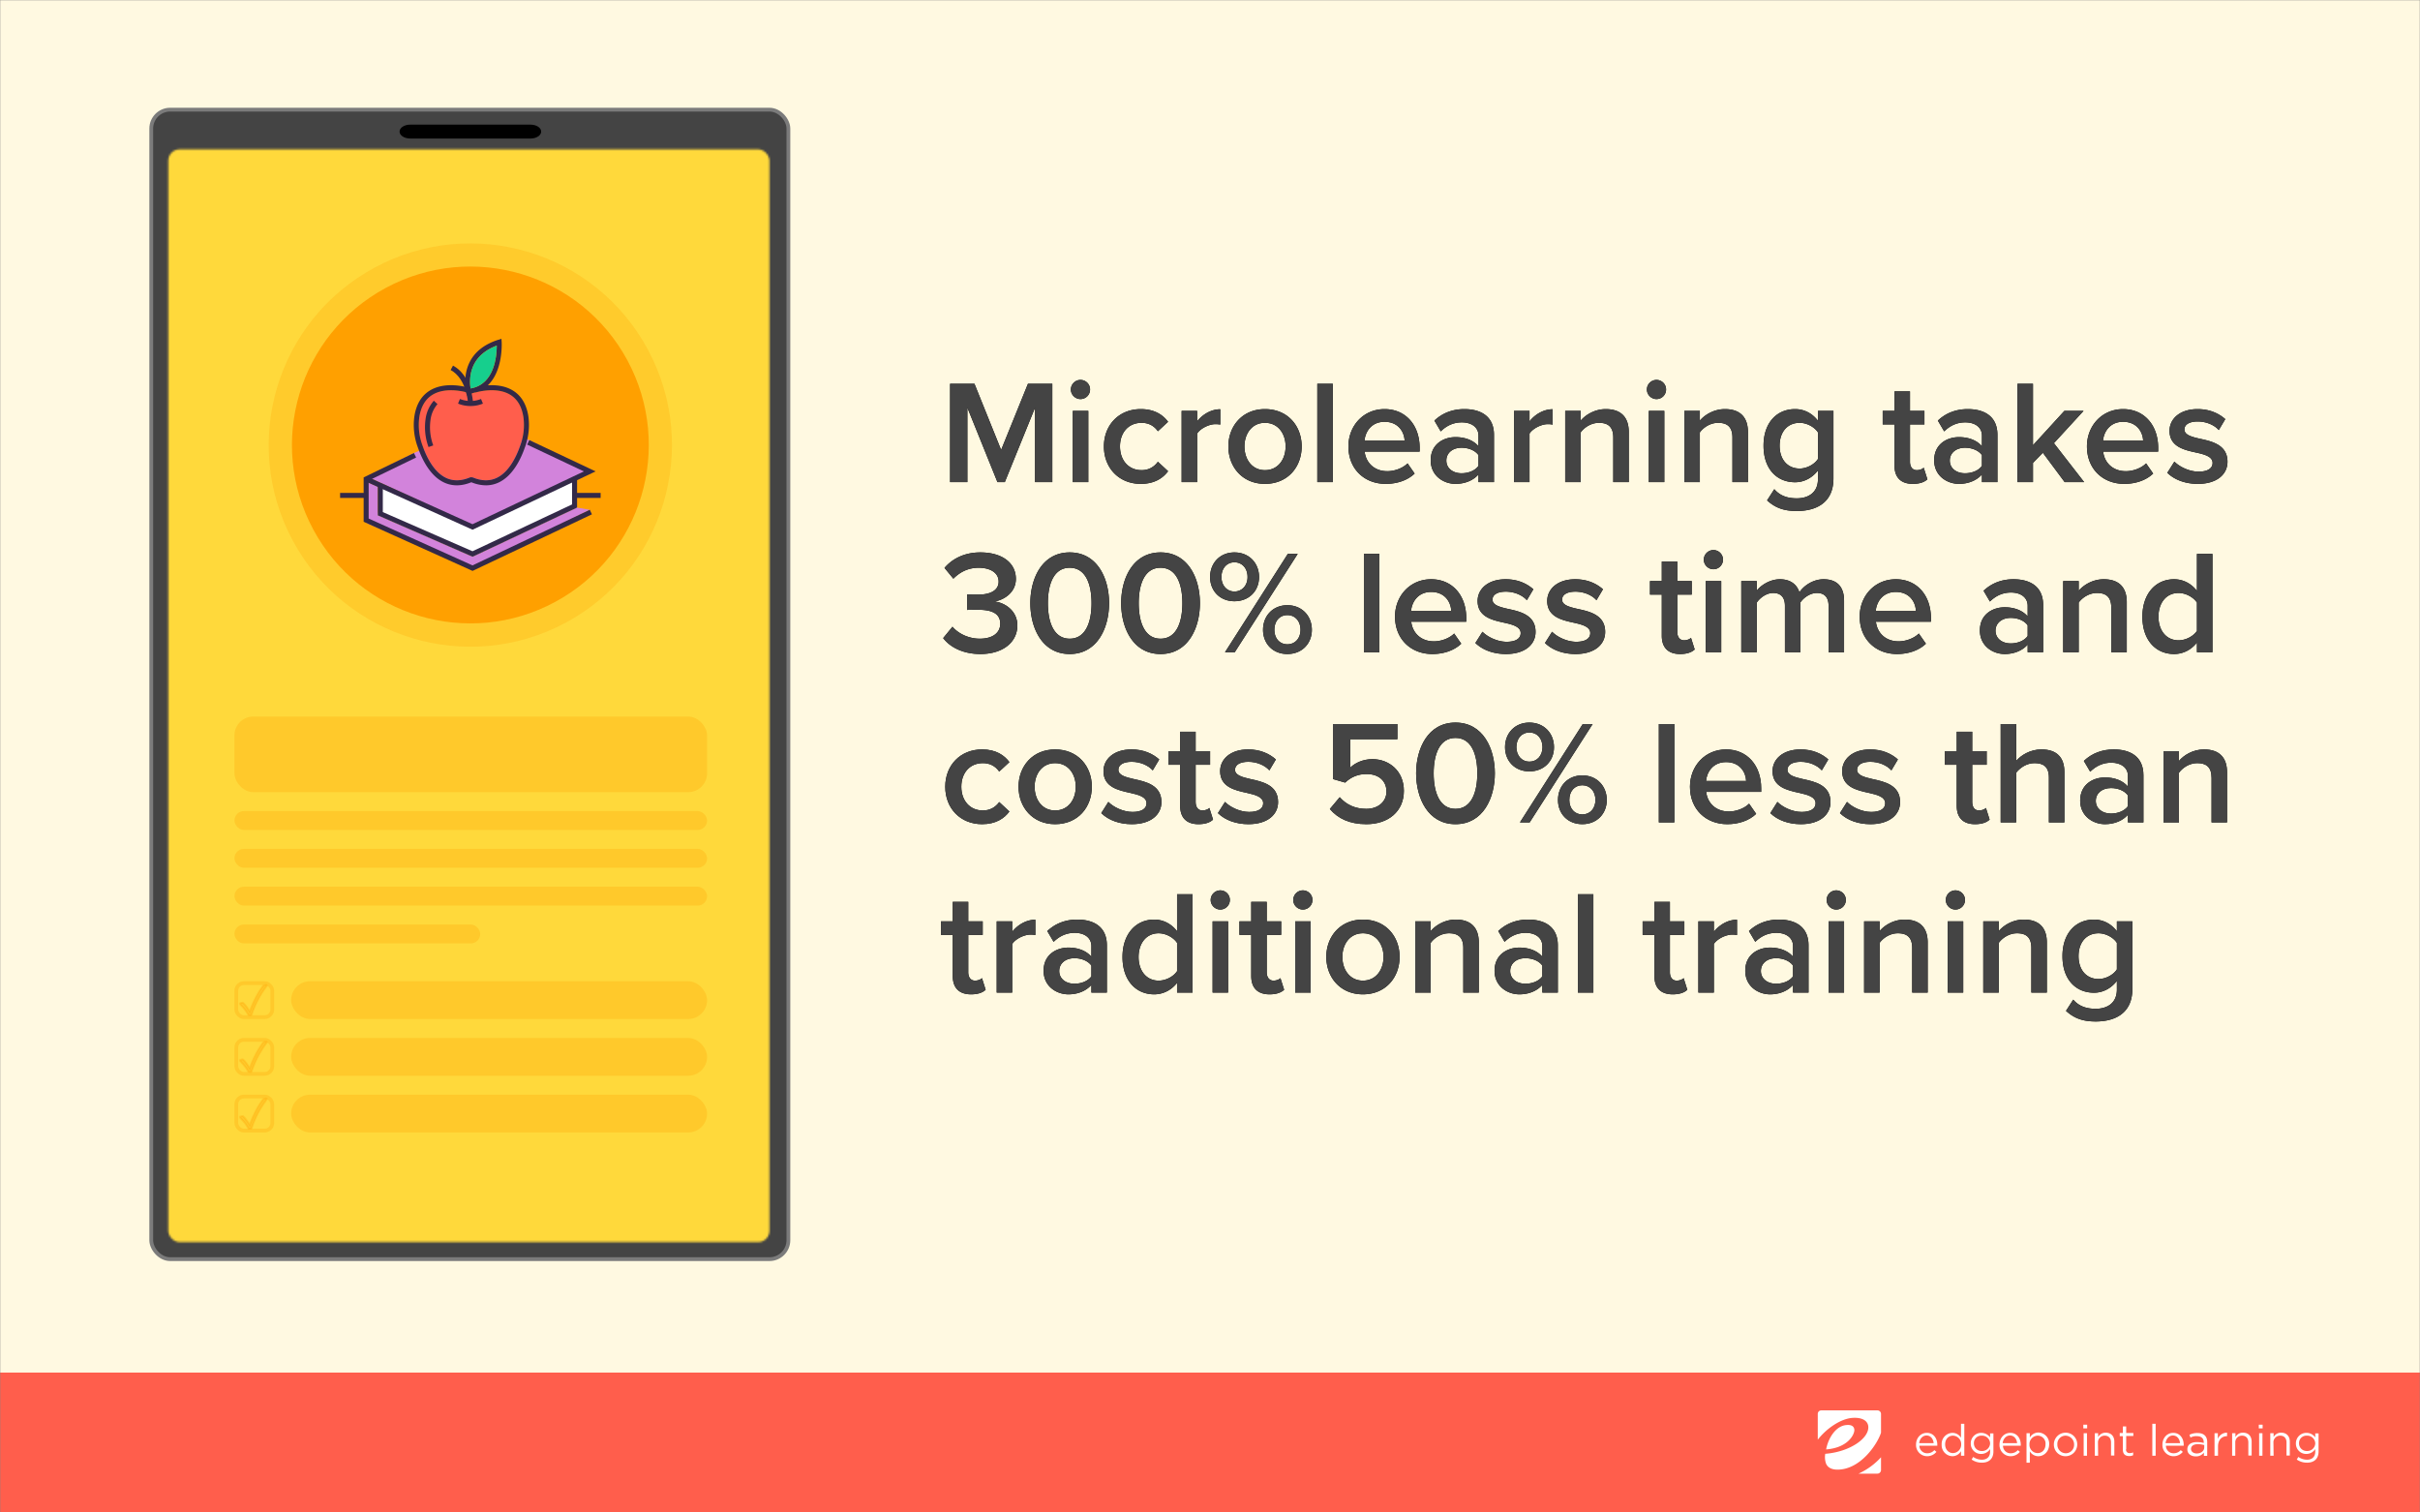 <svg xmlns="http://www.w3.org/2000/svg" xmlns:xlink="http://www.w3.org/1999/xlink" viewBox="0 0 1280 800">
  <rect x="0" y="0" width="1280" height="800" fill="#808080" stroke="none"/>
  <defs>
    <path id="a" d="M0 0h1280v800H0z"/>
    <path id="e" d="M50.466 72V32.61L34.476 72h-3.9L14.664 32.61V72H5.538V19.974h12.87l14.118 35.022 14.196-35.022h12.87V72h-9.126zM74.49 28.086c-2.73 0-5.07-2.262-5.07-5.07 0-2.808 2.34-5.07 5.07-5.07a5.06 5.06 0 015.07 5.07 5.06 5.06 0 01-5.07 5.07zM70.434 72V34.326h8.19V72h-8.19zm16.458-18.876c0-11.388 8.034-19.734 19.5-19.734 7.332 0 11.778 3.12 14.43 6.708l-5.382 4.992c-2.106-2.964-4.992-4.446-8.658-4.446-6.864 0-11.388 5.148-11.388 12.48 0 7.332 4.524 12.558 11.388 12.558 3.666 0 6.552-1.56 8.658-4.446l5.382 4.992c-2.652 3.588-7.098 6.708-14.43 6.708-11.466 0-19.5-8.346-19.5-19.812zM127.998 72V34.326h8.19v5.538c2.808-3.588 7.332-6.396 12.246-6.396v8.112c-.702-.156-1.56-.234-2.574-.234-3.432 0-8.034 2.34-9.672 4.992V72h-8.19zm44.07.936c-11.934 0-19.344-8.97-19.344-19.812 0-10.764 7.41-19.734 19.344-19.734 12.09 0 19.422 8.97 19.422 19.734 0 10.842-7.332 19.812-19.422 19.812zm0-7.254c7.02 0 10.92-5.85 10.92-12.558 0-6.63-3.9-12.48-10.92-12.48-6.942 0-10.842 5.85-10.842 12.48 0 6.708 3.9 12.558 10.842 12.558zM199.758 72V19.974h8.19V72h-8.19zm16.458-18.876c0-10.92 7.956-19.734 19.11-19.734 11.31 0 18.564 8.658 18.564 20.514v1.95h-29.094c.624 5.694 4.914 10.374 12.012 10.374 3.666 0 8.034-1.482 10.686-4.134l3.744 5.382c-3.744 3.588-9.282 5.46-15.288 5.46-11.31 0-19.734-7.878-19.734-19.812zm19.11-13.026c-7.02 0-10.218 5.382-10.608 9.984h21.216c-.156-4.446-3.198-9.984-10.608-9.984zM285.012 72v-4.056c-2.808 3.198-7.176 4.992-12.168 4.992-6.162 0-13.104-4.134-13.104-12.48 0-8.658 6.942-12.246 13.104-12.246 5.07 0 9.438 1.638 12.168 4.836V47.43c0-4.368-3.588-7.02-8.814-7.02-4.212 0-7.878 1.56-11.154 4.758l-3.354-5.694c4.368-4.134 9.828-6.084 15.834-6.084 8.346 0 15.678 3.51 15.678 13.65V72h-8.19zm0-8.58v-5.694c-1.872-2.574-5.382-3.9-8.97-3.9-4.602 0-8.034 2.652-8.034 6.786 0 4.056 3.432 6.708 8.034 6.708 3.588 0 7.098-1.326 8.97-3.9zM303.81 72V34.326H312v5.538c2.808-3.588 7.332-6.396 12.246-6.396v8.112c-.702-.156-1.56-.234-2.574-.234-3.432 0-8.034 2.34-9.672 4.992V72h-8.19zm52.494 0V48.444c0-5.85-2.964-7.8-7.566-7.8-4.212 0-7.8 2.496-9.672 5.07V72h-8.19V34.326h8.19v5.148c2.496-2.964 7.332-6.084 13.26-6.084 8.112 0 12.168 4.368 12.168 12.09V72h-8.19zm22.854-43.914c-2.73 0-5.07-2.262-5.07-5.07 0-2.808 2.34-5.07 5.07-5.07a5.06 5.06 0 015.07 5.07 5.06 5.06 0 01-5.07 5.07zM375.102 72V34.326h8.19V72h-8.19zm44.226 0V48.444c0-5.85-2.964-7.8-7.566-7.8-4.212 0-7.8 2.496-9.672 5.07V72h-8.19V34.326h8.19v5.148c2.496-2.964 7.332-6.084 13.26-6.084 8.112 0 12.168 4.368 12.168 12.09V72h-8.19zm18.33 9.672l3.822-5.928c3.042 3.51 6.942 4.836 11.934 4.836 5.382 0 11.154-2.496 11.154-10.218v-4.524c-2.886 3.744-7.176 6.24-12.09 6.24-9.594 0-16.692-6.942-16.692-19.344 0-12.168 7.02-19.344 16.692-19.344 4.758 0 9.048 2.184 12.09 6.162v-5.226h8.19V70.05c0 13.572-10.062 17.238-19.344 17.238-6.396 0-11.154-1.404-15.756-5.616zm26.91-21.918v-14.04c-1.794-2.808-5.85-5.07-9.672-5.07-6.474 0-10.608 4.836-10.608 12.09s4.134 12.09 10.608 12.09c3.822 0 7.878-2.262 9.672-5.07zm50.154 13.182c-6.318 0-9.672-3.432-9.672-9.672V41.502h-6.24v-7.176h6.24V24.03h8.19v10.296h7.644v7.176h-7.644v19.734c0 2.574 1.248 4.446 3.588 4.446 1.56 0 3.042-.624 3.666-1.326l1.95 6.162c-1.482 1.404-3.9 2.418-7.722 2.418zM551.304 72v-4.056c-2.808 3.198-7.176 4.992-12.168 4.992-6.162 0-13.104-4.134-13.104-12.48 0-8.658 6.942-12.246 13.104-12.246 5.07 0 9.438 1.638 12.168 4.836V47.43c0-4.368-3.588-7.02-8.814-7.02-4.212 0-7.878 1.56-11.154 4.758l-3.354-5.694c4.368-4.134 9.828-6.084 15.834-6.084 8.346 0 15.678 3.51 15.678 13.65V72h-8.19zm0-8.58v-5.694c-1.872-2.574-5.382-3.9-8.97-3.9-4.602 0-8.034 2.652-8.034 6.786 0 4.056 3.432 6.708 8.034 6.708 3.588 0 7.098-1.326 8.97-3.9zM595.062 72l-11.544-15.522-5.226 5.382V72h-8.19V19.974h8.19V52.5l16.614-18.174h10.14l-15.678 17.082L605.358 72h-10.296zm11.778-18.876c0-10.92 7.956-19.734 19.11-19.734 11.31 0 18.564 8.658 18.564 20.514v1.95H615.42c.624 5.694 4.914 10.374 12.012 10.374 3.666 0 8.034-1.482 10.686-4.134l3.744 5.382c-3.744 3.588-9.282 5.46-15.288 5.46-11.31 0-19.734-7.878-19.734-19.812zm19.11-13.026c-7.02 0-10.218 5.382-10.608 9.984h21.216c-.156-4.446-3.198-9.984-10.608-9.984zm23.4 26.988l3.744-5.928c2.652 2.73 7.878 5.304 12.792 5.304s7.41-1.794 7.41-4.602c0-3.276-3.978-4.446-8.58-5.46-6.474-1.404-14.196-3.12-14.196-11.544 0-6.162 5.304-11.466 14.82-11.466 6.396 0 11.232 2.262 14.664 5.304l-3.432 5.772c-2.262-2.574-6.474-4.524-11.154-4.524-4.29 0-7.02 1.56-7.02 4.212 0 2.886 3.744 3.9 8.19 4.914 6.552 1.404 14.586 3.276 14.586 12.168 0 6.63-5.538 11.7-15.678 11.7-6.396 0-12.246-2.028-16.146-5.85z"/>
    <path id="f" d="M1.872 154.512l4.914-6.006c3.354 3.9 8.892 6.318 14.43 6.318 6.864 0 10.842-3.12 10.842-7.956 0-5.148-4.134-7.332-11.544-7.332-2.184 0-5.226 0-6.006.078v-8.19c.936.078 3.978.078 6.006.078 6.084 0 10.686-2.106 10.686-6.864 0-4.836-4.68-7.332-10.53-7.332-5.304 0-9.672 2.028-13.416 5.772l-4.68-5.694c3.978-4.68 10.296-8.19 18.954-8.19 11.232 0 18.798 5.304 18.798 14.04 0 6.942-5.928 10.998-11.31 11.934 5.07.468 12.09 4.602 12.09 12.636 0 8.814-7.566 15.132-19.578 15.132-9.282 0-16.146-3.744-19.656-8.424zm46.098-18.486c0-13.104 6.24-26.832 20.826-26.832s20.826 13.728 20.826 26.832c0 13.104-6.24 26.91-20.826 26.91S47.97 149.13 47.97 136.026zm32.37 0c0-9.906-3.042-18.72-11.544-18.72s-11.544 8.814-11.544 18.72c0 9.906 3.042 18.798 11.544 18.798s11.544-8.892 11.544-18.798zm15.678 0c0-13.104 6.24-26.832 20.826-26.832s20.826 13.728 20.826 26.832c0 13.104-6.24 26.91-20.826 26.91s-20.826-13.806-20.826-26.91zm32.37 0c0-9.906-3.042-18.72-11.544-18.72s-11.544 8.814-11.544 18.72c0 9.906 3.042 18.798 11.544 18.798s11.544-8.892 11.544-18.798zm14.664-13.806c0-7.332 5.148-13.026 12.87-13.026 7.8 0 13.026 5.694 13.026 13.026 0 7.254-5.226 12.792-13.026 12.792-7.722 0-12.87-5.538-12.87-12.792zM150.93 162l33.228-52.026h5.226L156.078 162h-5.148zm11.934-39.78c0-4.68-2.886-7.8-6.942-7.8-3.978 0-6.864 3.12-6.864 7.8 0 4.446 2.886 7.644 6.864 7.644 4.056 0 6.942-3.198 6.942-7.644zm8.19 27.924c0-7.332 5.148-13.026 12.87-13.026 7.722 0 12.948 5.694 12.948 13.026 0 7.254-5.226 12.792-12.948 12.792s-12.87-5.538-12.87-12.792zm19.812 0c0-4.68-2.886-7.8-6.942-7.8s-6.864 3.12-6.864 7.8c0 4.524 2.808 7.644 6.864 7.644s6.942-3.12 6.942-7.644zM224.406 162v-52.026h8.19V162h-8.19zm16.458-18.876c0-10.92 7.956-19.734 19.11-19.734 11.31 0 18.564 8.658 18.564 20.514v1.95h-29.094c.624 5.694 4.914 10.374 12.012 10.374 3.666 0 8.034-1.482 10.686-4.134l3.744 5.382c-3.744 3.588-9.282 5.46-15.288 5.46-11.31 0-19.734-7.878-19.734-19.812zm19.11-13.026c-7.02 0-10.218 5.382-10.608 9.984h21.216c-.156-4.446-3.198-9.984-10.608-9.984zm23.4 26.988l3.744-5.928c2.652 2.73 7.878 5.304 12.792 5.304s7.41-1.794 7.41-4.602c0-3.276-3.978-4.446-8.58-5.46-6.474-1.404-14.196-3.12-14.196-11.544 0-6.162 5.304-11.466 14.82-11.466 6.396 0 11.232 2.262 14.664 5.304l-3.432 5.772c-2.262-2.574-6.474-4.524-11.154-4.524-4.29 0-7.02 1.56-7.02 4.212 0 2.886 3.744 3.9 8.19 4.914 6.552 1.404 14.586 3.276 14.586 12.168 0 6.63-5.538 11.7-15.678 11.7-6.396 0-12.246-2.028-16.146-5.85zm36.816 0l3.744-5.928c2.652 2.73 7.878 5.304 12.792 5.304s7.41-1.794 7.41-4.602c0-3.276-3.978-4.446-8.58-5.46-6.474-1.404-14.196-3.12-14.196-11.544 0-6.162 5.304-11.466 14.82-11.466 6.396 0 11.232 2.262 14.664 5.304l-3.432 5.772c-2.262-2.574-6.474-4.524-11.154-4.524-4.29 0-7.02 1.56-7.02 4.212 0 2.886 3.744 3.9 8.19 4.914 6.552 1.404 14.586 3.276 14.586 12.168 0 6.63-5.538 11.7-15.678 11.7-6.396 0-12.246-2.028-16.146-5.85zm71.448 5.85c-6.318 0-9.672-3.432-9.672-9.672v-21.762h-6.24v-7.176h6.24V114.03h8.19v10.296h7.644v7.176h-7.644v19.734c0 2.574 1.248 4.446 3.588 4.446 1.56 0 3.042-.624 3.666-1.326l1.95 6.162c-1.482 1.404-3.9 2.418-7.722 2.418zm17.628-44.85c-2.73 0-5.07-2.262-5.07-5.07 0-2.808 2.34-5.07 5.07-5.07a5.06 5.06 0 015.07 5.07 5.06 5.06 0 01-5.07 5.07zM405.21 162v-37.674h8.19V162h-8.19zm64.974 0v-24.57c0-4.056-1.794-6.786-6.162-6.786-3.666 0-7.098 2.574-8.736 4.992V162h-8.19v-24.57c0-4.056-1.794-6.786-6.24-6.786-3.588 0-6.942 2.574-8.658 5.07V162h-8.19v-37.674h8.19v5.148c1.56-2.34 6.552-6.084 12.246-6.084 5.616 0 9.048 2.808 10.296 6.942 2.184-3.432 7.176-6.942 12.792-6.942 6.942 0 10.842 3.744 10.842 11.388V162h-8.19zm16.458-18.876c0-10.92 7.956-19.734 19.11-19.734 11.31 0 18.564 8.658 18.564 20.514v1.95h-29.094c.624 5.694 4.914 10.374 12.012 10.374 3.666 0 8.034-1.482 10.686-4.134l3.744 5.382c-3.744 3.588-9.282 5.46-15.288 5.46-11.31 0-19.734-7.878-19.734-19.812zm19.11-13.026c-7.02 0-10.218 5.382-10.608 9.984h21.216c-.156-4.446-3.198-9.984-10.608-9.984zM575.484 162v-4.056c-2.808 3.198-7.176 4.992-12.168 4.992-6.162 0-13.104-4.134-13.104-12.48 0-8.658 6.942-12.246 13.104-12.246 5.07 0 9.438 1.638 12.168 4.836v-5.616c0-4.368-3.588-7.02-8.814-7.02-4.212 0-7.878 1.56-11.154 4.758l-3.354-5.694c4.368-4.134 9.828-6.084 15.834-6.084 8.346 0 15.678 3.51 15.678 13.65V162h-8.19zm0-8.58v-5.694c-1.872-2.574-5.382-3.9-8.97-3.9-4.602 0-8.034 2.652-8.034 6.786 0 4.056 3.432 6.708 8.034 6.708 3.588 0 7.098-1.326 8.97-3.9zM619.71 162v-23.556c0-5.85-2.964-7.8-7.566-7.8-4.212 0-7.8 2.496-9.672 5.07V162h-8.19v-37.674h8.19v5.148c2.496-2.964 7.332-6.084 13.26-6.084 8.112 0 12.168 4.368 12.168 12.09V162h-8.19zm45.318 0v-5.148c-2.886 3.744-7.254 6.084-12.09 6.084-9.672 0-16.77-7.332-16.77-19.734 0-12.168 7.02-19.812 16.77-19.812 4.68 0 9.048 2.184 12.09 6.162v-19.578h8.19V162h-8.19zm0-11.31v-14.976c-1.872-2.808-5.85-5.07-9.75-5.07-6.474 0-10.608 5.226-10.608 12.558 0 7.254 4.134 12.48 10.608 12.48 3.9 0 7.878-2.184 9.75-4.992z"/>
    <path id="g" d="M2.964 233.124c0-11.388 8.034-19.734 19.5-19.734 7.332 0 11.778 3.12 14.43 6.708l-5.382 4.992c-2.106-2.964-4.992-4.446-8.658-4.446-6.864 0-11.388 5.148-11.388 12.48 0 7.332 4.524 12.558 11.388 12.558 3.666 0 6.552-1.56 8.658-4.446l5.382 4.992c-2.652 3.588-7.098 6.708-14.43 6.708-11.466 0-19.5-8.346-19.5-19.812zm58.11 19.812c-11.934 0-19.344-8.97-19.344-19.812 0-10.764 7.41-19.734 19.344-19.734 12.09 0 19.422 8.97 19.422 19.734 0 10.842-7.332 19.812-19.422 19.812zm0-7.254c7.02 0 10.92-5.85 10.92-12.558 0-6.63-3.9-12.48-10.92-12.48-6.942 0-10.842 5.85-10.842 12.48 0 6.708 3.9 12.558 10.842 12.558zm24.414 1.404l3.744-5.928c2.652 2.73 7.878 5.304 12.792 5.304s7.41-1.794 7.41-4.602c0-3.276-3.978-4.446-8.58-5.46-6.474-1.404-14.196-3.12-14.196-11.544 0-6.162 5.304-11.466 14.82-11.466 6.396 0 11.232 2.262 14.664 5.304l-3.432 5.772c-2.262-2.574-6.474-4.524-11.154-4.524-4.29 0-7.02 1.56-7.02 4.212 0 2.886 3.744 3.9 8.19 4.914 6.552 1.404 14.586 3.276 14.586 12.168 0 6.63-5.538 11.7-15.678 11.7-6.396 0-12.246-2.028-16.146-5.85zm51.402 5.85c-6.318 0-9.672-3.432-9.672-9.672v-21.762h-6.24v-7.176h6.24V204.03h8.19v10.296h7.644v7.176h-7.644v19.734c0 2.574 1.248 4.446 3.588 4.446 1.56 0 3.042-.624 3.666-1.326l1.95 6.162c-1.482 1.404-3.9 2.418-7.722 2.418zm10.296-5.85l3.744-5.928c2.652 2.73 7.878 5.304 12.792 5.304s7.41-1.794 7.41-4.602c0-3.276-3.978-4.446-8.58-5.46-6.474-1.404-14.196-3.12-14.196-11.544 0-6.162 5.304-11.466 14.82-11.466 6.396 0 11.232 2.262 14.664 5.304l-3.432 5.772c-2.262-2.574-6.474-4.524-11.154-4.524-4.29 0-7.02 1.56-7.02 4.212 0 2.886 3.744 3.9 8.19 4.914 6.552 1.404 14.586 3.276 14.586 12.168 0 6.63-5.538 11.7-15.678 11.7-6.396 0-12.246-2.028-16.146-5.85zm59.202-2.184l5.226-6.24c3.51 3.978 8.19 6.162 14.04 6.162 6.552 0 10.686-4.056 10.686-9.126 0-5.616-4.056-9.282-10.452-9.282-4.446 0-8.112 1.404-11.388 4.524l-6.474-1.872v-29.094h34.086v8.034h-24.96v15.054c2.496-2.496 6.786-4.524 11.778-4.524 8.736 0 16.614 6.162 16.614 16.77 0 10.842-8.19 17.628-19.812 17.628-8.97 0-15.132-3.042-19.344-8.034zm45.63-18.876c0-13.104 6.24-26.832 20.826-26.832s20.826 13.728 20.826 26.832c0 13.104-6.24 26.91-20.826 26.91s-20.826-13.806-20.826-26.91zm32.37 0c0-9.906-3.042-18.72-11.544-18.72s-11.544 8.814-11.544 18.72c0 9.906 3.042 18.798 11.544 18.798s11.544-8.892 11.544-18.798zm14.664-13.806c0-7.332 5.148-13.026 12.87-13.026 7.8 0 13.026 5.694 13.026 13.026 0 7.254-5.226 12.792-13.026 12.792-7.722 0-12.87-5.538-12.87-12.792zM306.93 252l33.228-52.026h5.226L312.078 252h-5.148zm11.934-39.78c0-4.68-2.886-7.8-6.942-7.8-3.978 0-6.864 3.12-6.864 7.8 0 4.446 2.886 7.644 6.864 7.644 4.056 0 6.942-3.198 6.942-7.644zm8.19 27.924c0-7.332 5.148-13.026 12.87-13.026 7.722 0 12.948 5.694 12.948 13.026 0 7.254-5.226 12.792-12.948 12.792s-12.87-5.538-12.87-12.792zm19.812 0c0-4.68-2.886-7.8-6.942-7.8s-6.864 3.12-6.864 7.8c0 4.524 2.808 7.644 6.864 7.644s6.942-3.12 6.942-7.644zM380.406 252v-52.026h8.19V252h-8.19zm16.458-18.876c0-10.92 7.956-19.734 19.11-19.734 11.31 0 18.564 8.658 18.564 20.514v1.95h-29.094c.624 5.694 4.914 10.374 12.012 10.374 3.666 0 8.034-1.482 10.686-4.134l3.744 5.382c-3.744 3.588-9.282 5.46-15.288 5.46-11.31 0-19.734-7.878-19.734-19.812zm19.11-13.026c-7.02 0-10.218 5.382-10.608 9.984h21.216c-.156-4.446-3.198-9.984-10.608-9.984zm23.4 26.988l3.744-5.928c2.652 2.73 7.878 5.304 12.792 5.304s7.41-1.794 7.41-4.602c0-3.276-3.978-4.446-8.58-5.46-6.474-1.404-14.196-3.12-14.196-11.544 0-6.162 5.304-11.466 14.82-11.466 6.396 0 11.232 2.262 14.664 5.304l-3.432 5.772c-2.262-2.574-6.474-4.524-11.154-4.524-4.29 0-7.02 1.56-7.02 4.212 0 2.886 3.744 3.9 8.19 4.914 6.552 1.404 14.586 3.276 14.586 12.168 0 6.63-5.538 11.7-15.678 11.7-6.396 0-12.246-2.028-16.146-5.85zm36.816 0l3.744-5.928c2.652 2.73 7.878 5.304 12.792 5.304s7.41-1.794 7.41-4.602c0-3.276-3.978-4.446-8.58-5.46-6.474-1.404-14.196-3.12-14.196-11.544 0-6.162 5.304-11.466 14.82-11.466 6.396 0 11.232 2.262 14.664 5.304l-3.432 5.772c-2.262-2.574-6.474-4.524-11.154-4.524-4.29 0-7.02 1.56-7.02 4.212 0 2.886 3.744 3.9 8.19 4.914 6.552 1.404 14.586 3.276 14.586 12.168 0 6.63-5.538 11.7-15.678 11.7-6.396 0-12.246-2.028-16.146-5.85zm71.448 5.85c-6.318 0-9.672-3.432-9.672-9.672v-21.762h-6.24v-7.176h6.24V204.03h8.19v10.296h7.644v7.176h-7.644v19.734c0 2.574 1.248 4.446 3.588 4.446 1.56 0 3.042-.624 3.666-1.326l1.95 6.162c-1.482 1.404-3.9 2.418-7.722 2.418zm39.078-.936v-23.712c0-5.85-3.042-7.644-7.644-7.644-4.134 0-7.722 2.496-9.672 5.07V252h-8.19v-52.026h8.19v19.5c2.496-2.964 7.41-6.084 13.338-6.084 8.112 0 12.168 4.212 12.168 11.934V252h-8.19zm41.808 0v-4.056c-2.808 3.198-7.176 4.992-12.168 4.992-6.162 0-13.104-4.134-13.104-12.48 0-8.658 6.942-12.246 13.104-12.246 5.07 0 9.438 1.638 12.168 4.836v-5.616c0-4.368-3.588-7.02-8.814-7.02-4.212 0-7.878 1.56-11.154 4.758l-3.354-5.694c4.368-4.134 9.828-6.084 15.834-6.084 8.346 0 15.678 3.51 15.678 13.65V252h-8.19zm0-8.58v-5.694c-1.872-2.574-5.382-3.9-8.97-3.9-4.602 0-8.034 2.652-8.034 6.786 0 4.056 3.432 6.708 8.034 6.708 3.588 0 7.098-1.326 8.97-3.9zM672.75 252v-23.556c0-5.85-2.964-7.8-7.566-7.8-4.212 0-7.8 2.496-9.672 5.07V252h-8.19v-37.674h8.19v5.148c2.496-2.964 7.332-6.084 13.26-6.084 8.112 0 12.168 4.368 12.168 12.09V252h-8.19z"/>
    <path id="h" d="M16.614 342.936c-6.318 0-9.672-3.432-9.672-9.672v-21.762H.702v-7.176h6.24V294.03h8.19v10.296h7.644v7.176h-7.644v19.734c0 2.574 1.248 4.446 3.588 4.446 1.56 0 3.042-.624 3.666-1.326l1.95 6.162c-1.482 1.404-3.9 2.418-7.722 2.418zM30.186 342v-37.674h8.19v5.538c2.808-3.588 7.332-6.396 12.246-6.396v8.112c-.702-.156-1.56-.234-2.574-.234-3.432 0-8.034 2.34-9.672 4.992V342h-8.19zm50.076 0v-4.056c-2.808 3.198-7.176 4.992-12.168 4.992-6.162 0-13.104-4.134-13.104-12.48 0-8.658 6.942-12.246 13.104-12.246 5.07 0 9.438 1.638 12.168 4.836v-5.616c0-4.368-3.588-7.02-8.814-7.02-4.212 0-7.878 1.56-11.154 4.758l-3.354-5.694c4.368-4.134 9.828-6.084 15.834-6.084 8.346 0 15.678 3.51 15.678 13.65V342h-8.19zm0-8.58v-5.694c-1.872-2.574-5.382-3.9-8.97-3.9-4.602 0-8.034 2.652-8.034 6.786 0 4.056 3.432 6.708 8.034 6.708 3.588 0 7.098-1.326 8.97-3.9zM125.58 342v-5.148c-2.886 3.744-7.254 6.084-12.09 6.084-9.672 0-16.77-7.332-16.77-19.734 0-12.168 7.02-19.812 16.77-19.812 4.68 0 9.048 2.184 12.09 6.162v-19.578h8.19V342h-8.19zm0-11.31v-14.976c-1.872-2.808-5.85-5.07-9.75-5.07-6.474 0-10.608 5.226-10.608 12.558 0 7.254 4.134 12.48 10.608 12.48 3.9 0 7.878-2.184 9.75-4.992zm22.854-32.604c-2.73 0-5.07-2.262-5.07-5.07 0-2.808 2.34-5.07 5.07-5.07a5.06 5.06 0 015.07 5.07 5.06 5.06 0 01-5.07 5.07zM144.378 342v-37.674h8.19V342h-8.19zm30.108.936c-6.318 0-9.672-3.432-9.672-9.672v-21.762h-6.24v-7.176h6.24V294.03h8.19v10.296h7.644v7.176h-7.644v19.734c0 2.574 1.248 4.446 3.588 4.446 1.56 0 3.042-.624 3.666-1.326l1.95 6.162c-1.482 1.404-3.9 2.418-7.722 2.418zm17.628-44.85c-2.73 0-5.07-2.262-5.07-5.07 0-2.808 2.34-5.07 5.07-5.07a5.06 5.06 0 015.07 5.07 5.06 5.06 0 01-5.07 5.07zM188.058 342v-37.674h8.19V342h-8.19zm35.802.936c-11.934 0-19.344-8.97-19.344-19.812 0-10.764 7.41-19.734 19.344-19.734 12.09 0 19.422 8.97 19.422 19.734 0 10.842-7.332 19.812-19.422 19.812zm0-7.254c7.02 0 10.92-5.85 10.92-12.558 0-6.63-3.9-12.48-10.92-12.48-6.942 0-10.842 5.85-10.842 12.48 0 6.708 3.9 12.558 10.842 12.558zM276.978 342v-23.556c0-5.85-2.964-7.8-7.566-7.8-4.212 0-7.8 2.496-9.672 5.07V342h-8.19v-37.674h8.19v5.148c2.496-2.964 7.332-6.084 13.26-6.084 8.112 0 12.168 4.368 12.168 12.09V342h-8.19zm41.808 0v-4.056c-2.808 3.198-7.176 4.992-12.168 4.992-6.162 0-13.104-4.134-13.104-12.48 0-8.658 6.942-12.246 13.104-12.246 5.07 0 9.438 1.638 12.168 4.836v-5.616c0-4.368-3.588-7.02-8.814-7.02-4.212 0-7.878 1.56-11.154 4.758l-3.354-5.694c4.368-4.134 9.828-6.084 15.834-6.084 8.346 0 15.678 3.51 15.678 13.65V342h-8.19zm0-8.58v-5.694c-1.872-2.574-5.382-3.9-8.97-3.9-4.602 0-8.034 2.652-8.034 6.786 0 4.056 3.432 6.708 8.034 6.708 3.588 0 7.098-1.326 8.97-3.9zm18.798 8.58v-52.026h8.19V342h-8.19zm50.154.936c-6.318 0-9.672-3.432-9.672-9.672v-21.762h-6.24v-7.176h6.24V294.03h8.19v10.296h7.644v7.176h-7.644v19.734c0 2.574 1.248 4.446 3.588 4.446 1.56 0 3.042-.624 3.666-1.326l1.95 6.162c-1.482 1.404-3.9 2.418-7.722 2.418zM401.31 342v-37.674h8.19v5.538c2.808-3.588 7.332-6.396 12.246-6.396v8.112c-.702-.156-1.56-.234-2.574-.234-3.432 0-8.034 2.34-9.672 4.992V342h-8.19zm50.076 0v-4.056c-2.808 3.198-7.176 4.992-12.168 4.992-6.162 0-13.104-4.134-13.104-12.48 0-8.658 6.942-12.246 13.104-12.246 5.07 0 9.438 1.638 12.168 4.836v-5.616c0-4.368-3.588-7.02-8.814-7.02-4.212 0-7.878 1.56-11.154 4.758l-3.354-5.694c4.368-4.134 9.828-6.084 15.834-6.084 8.346 0 15.678 3.51 15.678 13.65V342h-8.19zm0-8.58v-5.694c-1.872-2.574-5.382-3.9-8.97-3.9-4.602 0-8.034 2.652-8.034 6.786 0 4.056 3.432 6.708 8.034 6.708 3.588 0 7.098-1.326 8.97-3.9zm22.854-35.334c-2.73 0-5.07-2.262-5.07-5.07 0-2.808 2.34-5.07 5.07-5.07a5.06 5.06 0 015.07 5.07 5.06 5.06 0 01-5.07 5.07zM470.184 342v-37.674h8.19V342h-8.19zm44.226 0v-23.556c0-5.85-2.964-7.8-7.566-7.8-4.212 0-7.8 2.496-9.672 5.07V342h-8.19v-37.674h8.19v5.148c2.496-2.964 7.332-6.084 13.26-6.084 8.112 0 12.168 4.368 12.168 12.09V342h-8.19zm22.854-43.914c-2.73 0-5.07-2.262-5.07-5.07 0-2.808 2.34-5.07 5.07-5.07a5.06 5.06 0 015.07 5.07 5.06 5.06 0 01-5.07 5.07zM533.208 342v-37.674h8.19V342h-8.19zm44.226 0v-23.556c0-5.85-2.964-7.8-7.566-7.8-4.212 0-7.8 2.496-9.672 5.07V342h-8.19v-37.674h8.19v5.148c2.496-2.964 7.332-6.084 13.26-6.084 8.112 0 12.168 4.368 12.168 12.09V342h-8.19zm18.33 9.672l3.822-5.928c3.042 3.51 6.942 4.836 11.934 4.836 5.382 0 11.154-2.496 11.154-10.218v-4.524c-2.886 3.744-7.176 6.24-12.09 6.24-9.594 0-16.692-6.942-16.692-19.344 0-12.168 7.02-19.344 16.692-19.344 4.758 0 9.048 2.184 12.09 6.162v-5.226h8.19v35.724c0 13.572-10.062 17.238-19.344 17.238-6.396 0-11.154-1.404-15.756-5.616zm26.91-21.918v-14.04c-1.794-2.808-5.85-5.07-9.672-5.07-6.474 0-10.608 4.836-10.608 12.09s4.134 12.09 10.608 12.09c3.822 0 7.878-2.262 9.672-5.07z"/>
    <rect id="c" width="318" height="578" x=".733" y=".686" rx="6"/>
  </defs>
  <g fill="none" fill-rule="evenodd">
    <mask id="b" fill="#fff">
      <use xlink:href="#a"/>
    </mask>
    <g mask="url(#b)">
      <path fill="#FFF9E1" fill-rule="nonzero" d="M0 0h1280v800H0z"/>
      <path fill="#FF5E4C" fill-rule="nonzero" d="M0 726h1280v74H0z"/>
      <g fill="#FFF" fill-rule="nonzero">
        <path d="M983.029 779.457h9.954a1.93 1.93 0 001.935-1.843v-6.821a36.608 36.608 0 01-11.889 8.664zm-2.212-23.134c-.092-1.751-1.383-2.857-4.148-2.577-5.437.365-9.583 6.54-10.783 12.9 11.8-.922 15.023-8.111 14.931-10.323z"/>
        <path d="M979.803 749.963c5.622-.369 8.2 1.843 8.387 4.608.461 6.083-9.493 13.272-22.581 14.378h-.184a10.209 10.209 0 00.369 5.069c.922 2.4 3.318 3.318 6.083 3.318 12.166 0 21.106-13.456 23.041-19.539v-9.954a1.871 1.871 0 00-1.935-1.843h-29.678a1.849 1.849 0 00-1.843 1.843v13.641c4.793-6.084 12.166-11.06 18.341-11.521zm39.541 18.71a4.855 4.855 0 003.779-1.659l1.106.922a6.365 6.365 0 01-4.885 2.3 5.892 5.892 0 01-5.9-6.175c0-3.41 2.4-6.175 5.714-6.175 3.5 0 5.53 2.857 5.53 6.267v.553h-9.493a4.081 4.081 0 004.149 3.967zm3.41-5.346c-.184-2.12-1.475-4.055-3.779-4.055-2.028 0-3.594 1.751-3.871 4.055h7.65zm14.468 6.636v-2.4a5.23 5.23 0 01-4.516 2.673 5.856 5.856 0 01-5.714-6.171 5.856 5.856 0 015.714-6.175 5.228 5.228 0 014.516 2.581v-7.374h1.751v16.866h-1.751zm-4.24-10.6c-2.3 0-4.147 1.751-4.147 4.608 0 2.857 1.935 4.608 4.147 4.608a4.452 4.452 0 004.332-4.608 4.452 4.452 0 00-4.331-4.607l-.001-.001zm15.302 14.287a9.258 9.258 0 01-5.439-1.66l.829-1.382a8.066 8.066 0 004.61 1.476c2.581 0 4.332-1.475 4.332-4.24v-1.383a5.681 5.681 0 01-4.7 2.581 5.427 5.427 0 01-5.53-5.53 5.5 5.5 0 015.528-5.622 5.773 5.773 0 014.7 2.4v-2.12h1.751v9.77c-.092 3.775-2.488 5.71-6.081 5.71zm-.092-14.286a3.892 3.892 0 00-4.147 4.055 4 4 0 004.147 4.055 4.176 4.176 0 004.422-4.054 4.23 4.23 0 00-4.424-4.055l.002-.001zm15.299 9.309a4.855 4.855 0 003.779-1.659l1.106.922a6.365 6.365 0 01-4.885 2.3 5.892 5.892 0 01-5.9-6.175c0-3.41 2.4-6.175 5.714-6.175 3.5 0 5.53 2.857 5.53 6.267v.553h-9.4a3.948 3.948 0 004.056 3.967zm3.41-5.346c-.184-2.12-1.475-4.055-3.779-4.055-2.028 0-3.594 1.751-3.871 4.055h7.65zm11.243 6.913a5.228 5.228 0 01-4.516-2.581v5.991h-1.751v-15.576h1.751v2.3a5.23 5.23 0 014.516-2.673 5.856 5.856 0 015.714 6.175c.001 3.967-2.857 6.364-5.714 6.364zm-.367-10.876a4.452 4.452 0 00-4.332 4.608 4.34 4.34 0 004.332 4.608c2.3 0 4.147-1.751 4.147-4.608a4.153 4.153 0 00-4.147-4.608zm14.745 10.875a6.116 6.116 0 01-6.175-6.175 6.194 6.194 0 016.175-6.267 6.116 6.116 0 016.175 6.175 6.194 6.194 0 01-6.175 6.267zm0-10.876a4.339 4.339 0 00-4.332 4.608 4.491 4.491 0 004.424 4.7 4.412 4.412 0 004.424-4.608 4.625 4.625 0 00-4.516-4.7zm9.401-3.87v-1.935h2.028v1.935h-2.028zm.184 14.47v-11.889h1.751v11.889h-1.751zm7.65 0h-1.751v-11.89h1.751v2.024a4.43 4.43 0 014.055-2.3c2.857 0 4.516 1.935 4.516 4.7v7.373h-1.751v-6.912c0-2.212-1.2-3.594-3.318-3.594a3.51 3.51 0 00-3.594 3.687l.092 6.912zm14.747-3.41a1.8 1.8 0 002.028 2.028 3.994 3.994 0 001.751-.369v1.475a4 4 0 01-2.12.461c-1.935 0-3.318-.922-3.318-3.318v-7.19h-1.659v-1.661h1.659v-3.5h1.751v3.5h3.779v1.567h-3.779v7l-.092.007zm13.916 3.41v-16.866h1.751v16.866zm11.246-1.29a4.855 4.855 0 003.779-1.659l1.106.922a6.365 6.365 0 01-4.885 2.3 5.892 5.892 0 01-5.9-6.175c0-3.41 2.4-6.175 5.714-6.175 3.5 0 5.53 2.857 5.53 6.267v.553h-9.4a3.948 3.948 0 004.055 3.963l.001.004zm3.41-5.346c-.184-2.12-1.475-4.055-3.779-4.055-2.028 0-3.594 1.751-3.871 4.055h7.65zm5.528-2.945l-.553-1.475a9.105 9.105 0 014.332-.925c3.226 0 5.069 1.659 5.069 4.793v7.281h-1.751v-1.751a5.161 5.161 0 01-4.332 2.028c-2.212 0-4.424-1.2-4.424-3.687 0-2.581 2.028-3.871 5.069-3.871a13.114 13.114 0 013.594.461v-.369c0-2.12-1.29-3.226-3.594-3.226a5.9 5.9 0 00-3.41.737v.004zm.276 5.991c0 1.475 1.382 2.4 3.041 2.4 2.212 0 3.963-1.29 3.963-3.226v-1.2a11.937 11.937 0 00-3.5-.461c-2.212 0-3.5 1.014-3.5 2.488l-.004-.001zm14.194 3.59h-1.751v-11.889h1.751v3.041a5.068 5.068 0 014.885-3.318v1.843h-.092c-2.581 0-4.7 1.843-4.7 5.438v4.885h-.093zm9.309 0h-1.751v-11.89h1.751v2.024a4.43 4.43 0 014.055-2.3c2.857 0 4.516 1.935 4.516 4.7v7.373h-1.751v-6.912c0-2.212-1.2-3.594-3.318-3.594a3.51 3.51 0 00-3.594 3.687v6.912h.092zm12.35-14.47v-1.935h2.028v1.935h-2.028zm.184 14.47v-11.889h1.751v11.889h-1.751zm7.65 0h-1.751v-11.89h1.751v2.024a4.43 4.43 0 014.055-2.3c2.857 0 4.516 1.935 4.516 4.7v7.373h-1.751v-6.912c0-2.212-1.2-3.594-3.318-3.594a3.51 3.51 0 00-3.594 3.687l.092 6.912zm17.698 3.687a9.258 9.258 0 01-5.439-1.66l.83-1.382a8.066 8.066 0 004.608 1.475c2.581 0 4.332-1.475 4.332-4.24v-1.382a5.681 5.681 0 01-4.7 2.581 5.427 5.427 0 01-5.53-5.53 5.5 5.5 0 015.53-5.622 5.641 5.641 0 014.7 2.4v-2.12h1.751v9.77c-.092 3.779-2.488 5.714-6.083 5.714l.001-.004zm-.092-14.286a3.892 3.892 0 00-4.147 4.055 4 4 0 004.147 4.055 4.176 4.176 0 004.424-4.055 4.23 4.23 0 00-4.426-4.054l.002-.001z"/>
      </g>
      <g transform="translate(80 58)">
        <rect width="337" height="608" fill="#444" fill-rule="nonzero" stroke="#7B7B7B" stroke-width="2" rx="10"/>
        <g transform="translate(8.267 20.314)">
          <mask id="d" fill="#fff">
            <use xlink:href="#c"/>
          </mask>
          <g mask="url(#d)">
            <g fill-rule="nonzero" transform="translate(-26.181 -5.704)">
              <path fill="#FFD93B" d="M0 0h373.403v585.909H0z"/>
              <circle cx="127.841" cy="127.841" r="94.355" fill="#FFA000" transform="rotate(-28.347 226.381 28.762)"/>
              <circle cx="144.392" cy="144.471" r="106.635" fill="#FFA000" opacity=".25" transform="rotate(-28.231 201.984 69.56)"/>
              <path fill="#FFF" d="M140.397 184.765l48.326 20.862 51.772-25.1 2.651 15.343-55.28 26-50.119-21.89z"/>
              <path fill="#D283DB" d="M249.875 197.03l-6.73-1.157-55.28 26-50.119-21.89v-15.218l-6.708-2.833 1.09 22.276 55.109 23.783z"/>
              <path fill="#D283DB" d="M156.863 166.995l15.792-6.837 43.954-.417 1.261.417 30.738 16.646-59.885 28.824-56.595-26.111z"/>
              <path fill="#FF5E4C" d="M213.121 162.936c-2.17 6.281-6.152 14.395-12.794 17.365-3.659 1.64-7.816 1.506-12.348-.393l-.972-.1-.511.1c-4.536 1.9-8.691 2.032-12.35.393-6.64-2.97-10.625-11.082-12.8-17.367a31.011 31.011 0 01-1.639-14.949c.854-5.485 3.17-9.434 6.884-11.736 6.515-4.036 15.593-2 17.9-1.386.104.58.238 1.154.4 1.721l2.526-.8a11.229 11.229 0 01-.1-.335 18.136 18.136 0 002.064-.537l.034.1c.109-.036 10.974-3.4 18.455 1.228 3.715 2.3 6.032 6.251 6.886 11.736.69 5.045.13 10.183-1.635 14.96z"/>
              <path fill="#332948" d="M187.857 229.357l-57.6-25.993v-23.466l26.6-12.9 1.157 2.384-25.111 12.177v20.1l54.923 24.784 62.044-29.407 1.134 2.394z"/>
              <path fill="#332948" d="M187.857 207.573l-56.819-25.64 1.09-2.415 55.7 25.136 58.912-27.924-30.007-14.175 1.134-2.4 35.07 16.568z"/>
              <path fill="#332948" d="M187.864 221.874l-50.119-21.89v-15.219h2.65v13.484l47.427 20.715 52.671-24.773v-13.66h2.651v15.343zm-23.293-58.022a30.354 30.354 0 01-1.58-14.646 18.288 18.288 0 014.391-9.871l1.94 1.8a15.713 15.713 0 00-3.714 8.474 27.714 27.714 0 001.466 13.372l-2.503.871zm22.193-21.698a17.456 17.456 0 01-6.577-1.279l1-2.457a14.944 14.944 0 0011.163 0l.994 2.457a17.463 17.463 0 01-6.58 1.279z"/>
              <path fill="#332948" d="M185.437 140.304c-.006-.124-.749-12.653-9.174-17.211l1.26-2.331c9.747 5.273 10.534 18.835 10.562 19.41l-2.648.132z"/>
              <path fill="#332948" d="M217.384 147.579c-.979-6.292-3.713-10.865-8.12-13.588-4.268-2.64-9.311-3.052-13.346-2.785 8.221-7.753 7.352-22.752 7.341-22.949l-.116-1.682-1.609.511c-16.732 5.313-18.052 18.076-17.438 24.943-3.637-.845-12.2-2.174-18.885 1.959-4.408 2.725-7.138 7.3-8.12 13.59a33.629 33.629 0 001.753 16.222c2.345 6.779 6.715 15.561 14.221 18.921 4.275 1.912 9.043 1.828 14.172-.253a20.541 20.541 0 007.708 1.625 15.684 15.684 0 006.466-1.375c7.509-3.358 11.876-12.142 14.217-18.919a33.641 33.641 0 001.756-16.22zm-16.723-37.387c0 5.268-1.107 20.531-13.865 22.662-.799-5.501-.606-17.237 13.866-22.662h-.001zm12.46 52.744c-2.17 6.281-6.152 14.395-12.794 17.365-3.659 1.64-7.816 1.506-12.348-.393l-.972-.1-.511.1c-4.535 1.9-8.691 2.032-12.35.393-6.64-2.97-10.625-11.082-12.8-17.367a31.011 31.011 0 01-1.639-14.949c.854-5.485 3.17-9.434 6.884-11.736 6.515-4.036 15.593-2 17.9-1.386.104.58.238 1.154.4 1.721l2.526-.8a11.229 11.229 0 01-.1-.335 18.14 18.14 0 002.064-.537l.034.1c.109-.036 10.974-3.4 18.455 1.228 3.715 2.3 6.032 6.251 6.886 11.736a31.034 31.034 0 01-1.634 14.96h-.001zm-95.322 25.174h13.784v2.651h-13.784zm124.021 0h13.783v2.651H241.82z"/>
              <path fill="#16CF8D" d="M200.661 110.192c0 5.268-1.107 20.531-13.865 22.662-.799-5.501-.607-17.237 13.865-22.662z"/>
            </g>
          </g>
        </g>
        <path fill="#000" fill-rule="nonzero" d="M200.622 15.272h-63.669c-3.1 0-5.618-1.645-5.618-3.674 0-2.03 2.515-3.674 5.618-3.674h63.669c3.1 0 5.618 1.645 5.618 3.674-.005 2.025-2.515 3.674-5.618 3.674z"/>
      </g>
      <rect width="250" height="40" x="124" y="379" fill="#FFA000" fill-rule="nonzero" opacity=".27" rx="10"/>
      <rect width="250" height="10" x="124" y="429" fill="#FFA000" fill-rule="nonzero" opacity=".27" rx="5"/>
      <rect width="250" height="10" x="124" y="449" fill="#FFA000" fill-rule="nonzero" opacity=".27" rx="5"/>
      <rect width="250" height="10" x="124" y="469" fill="#FFA000" fill-rule="nonzero" opacity=".27" rx="5"/>
      <rect width="130" height="10" x="124" y="489" fill="#FFA000" fill-rule="nonzero" opacity=".27" rx="5"/>
      <rect width="220" height="20" x="154" y="519" fill="#FFA000" fill-rule="nonzero" opacity=".27" rx="10"/>
      <rect width="220" height="20" x="154" y="549" fill="#FFA000" fill-rule="nonzero" opacity=".27" rx="10"/>
      <rect width="220" height="20" x="154" y="579" fill="#FFA000" fill-rule="nonzero" opacity=".27" rx="10"/>
      <path fill="#FFA000" fill-rule="nonzero" stroke="#FFA000" d="M127.556 531.768a5.771 5.771 0 01-.4-.435.576.576 0 01-.157-.341.358.358 0 01.142-.278 1.2 1.2 0 01.341-.2 2.444 2.444 0 01.808-.152.466.466 0 01.278.079c.092.068.177.143.257.225a16.38 16.38 0 011.787 2.124 42.217 42.217 0 011.484 2.244 61.062 61.062 0 013.051-7.044 46.846 46.846 0 013.921-6.385 1.31 1.31 0 01.655-.451 3 3 0 011-.157.514.514 0 01.283.068.218.218 0 01.1.194.649.649 0 01-.031.215.926.926 0 01-.147.236 55.49 55.49 0 00-2.26 3.229 47.524 47.524 0 00-2.092 3.56 52.418 52.418 0 00-3.523 8.247.209.209 0 01-.115.11 1.043 1.043 0 01-.231.079c-.099.022-.2.038-.3.047-.112.01-.224.016-.336.016a1.917 1.917 0 01-.44-.047.444.444 0 01-.294-.2 31.273 31.273 0 00-.933-1.515 20.466 20.466 0 00-.87-1.221 20.972 20.972 0 00-.917-1.1 48.936 48.936 0 00-1.061-1.147z" opacity=".27"/>
      <g opacity=".27" transform="translate(124 519)">
        <rect width="21" height="20" rx="5"/>
        <rect width="19" height="18" x="1" y="1" stroke="#FFA000" stroke-width="2" rx="4"/>
      </g>
      <path fill="#FFA000" fill-rule="nonzero" stroke="#FFA000" d="M127.556 561.768a5.771 5.771 0 01-.4-.435.576.576 0 01-.157-.341.358.358 0 01.142-.278 1.2 1.2 0 01.341-.2 2.444 2.444 0 01.808-.152.466.466 0 01.278.079c.092.068.177.143.257.225a16.38 16.38 0 011.787 2.124 42.217 42.217 0 011.484 2.244 61.062 61.062 0 013.051-7.044 46.846 46.846 0 013.921-6.385 1.31 1.31 0 01.655-.451 3 3 0 011-.157.514.514 0 01.283.068.218.218 0 01.1.194.649.649 0 01-.031.215.926.926 0 01-.147.236 55.49 55.49 0 00-2.26 3.229 47.524 47.524 0 00-2.092 3.56 52.418 52.418 0 00-3.523 8.247.209.209 0 01-.115.11 1.043 1.043 0 01-.231.079c-.099.022-.2.038-.3.047-.112.01-.224.016-.336.016a1.917 1.917 0 01-.44-.047.444.444 0 01-.294-.2 31.273 31.273 0 00-.933-1.515 20.466 20.466 0 00-.87-1.221 20.972 20.972 0 00-.917-1.1 48.936 48.936 0 00-1.061-1.147z" opacity=".27"/>
      <g opacity=".27" transform="translate(124 549)">
        <rect width="21" height="20" rx="5"/>
        <rect width="19" height="18" x="1" y="1" stroke="#FFA000" stroke-width="2" rx="4"/>
      </g>
      <path fill="#FFA000" fill-rule="nonzero" stroke="#FFA000" d="M127.556 591.768a5.771 5.771 0 01-.4-.435.576.576 0 01-.157-.341.358.358 0 01.142-.278 1.2 1.2 0 01.341-.2 2.444 2.444 0 01.808-.152.466.466 0 01.278.079c.092.068.177.143.257.225a16.38 16.38 0 011.787 2.124 42.217 42.217 0 011.484 2.244 61.062 61.062 0 013.051-7.044 46.846 46.846 0 013.921-6.385 1.31 1.31 0 01.655-.451 3 3 0 011-.157.514.514 0 01.283.068.218.218 0 01.1.194.649.649 0 01-.031.215.926.926 0 01-.147.236 55.49 55.49 0 00-2.26 3.229 47.524 47.524 0 00-2.092 3.56 52.418 52.418 0 00-3.523 8.247.209.209 0 01-.115.11 1.043 1.043 0 01-.231.079c-.099.022-.2.038-.3.047-.112.01-.224.016-.336.016a1.917 1.917 0 01-.44-.047.444.444 0 01-.294-.2 31.273 31.273 0 00-.933-1.515 20.466 20.466 0 00-.87-1.221 20.972 20.972 0 00-.917-1.1 48.936 48.936 0 00-1.061-1.147z" opacity=".27"/>
      <g opacity=".27" transform="translate(124 579)">
        <rect width="21" height="20" rx="5"/>
        <rect width="19" height="18" x="1" y="1" stroke="#FFA000" stroke-width="2" rx="4"/>
      </g>
      <g fill-rule="nonzero" transform="translate(497 183)">
        <use fill="#000" xlink:href="#e"/>
        <use fill="#444" xlink:href="#e"/>
        <use fill="#000" xlink:href="#f"/>
        <use fill="#444" xlink:href="#f"/>
        <use fill="#000" xlink:href="#g"/>
        <use fill="#444" xlink:href="#g"/>
        <use fill="#000" xlink:href="#h"/>
        <use fill="#444" xlink:href="#h"/>
      </g>
    </g>
  </g>
</svg>
